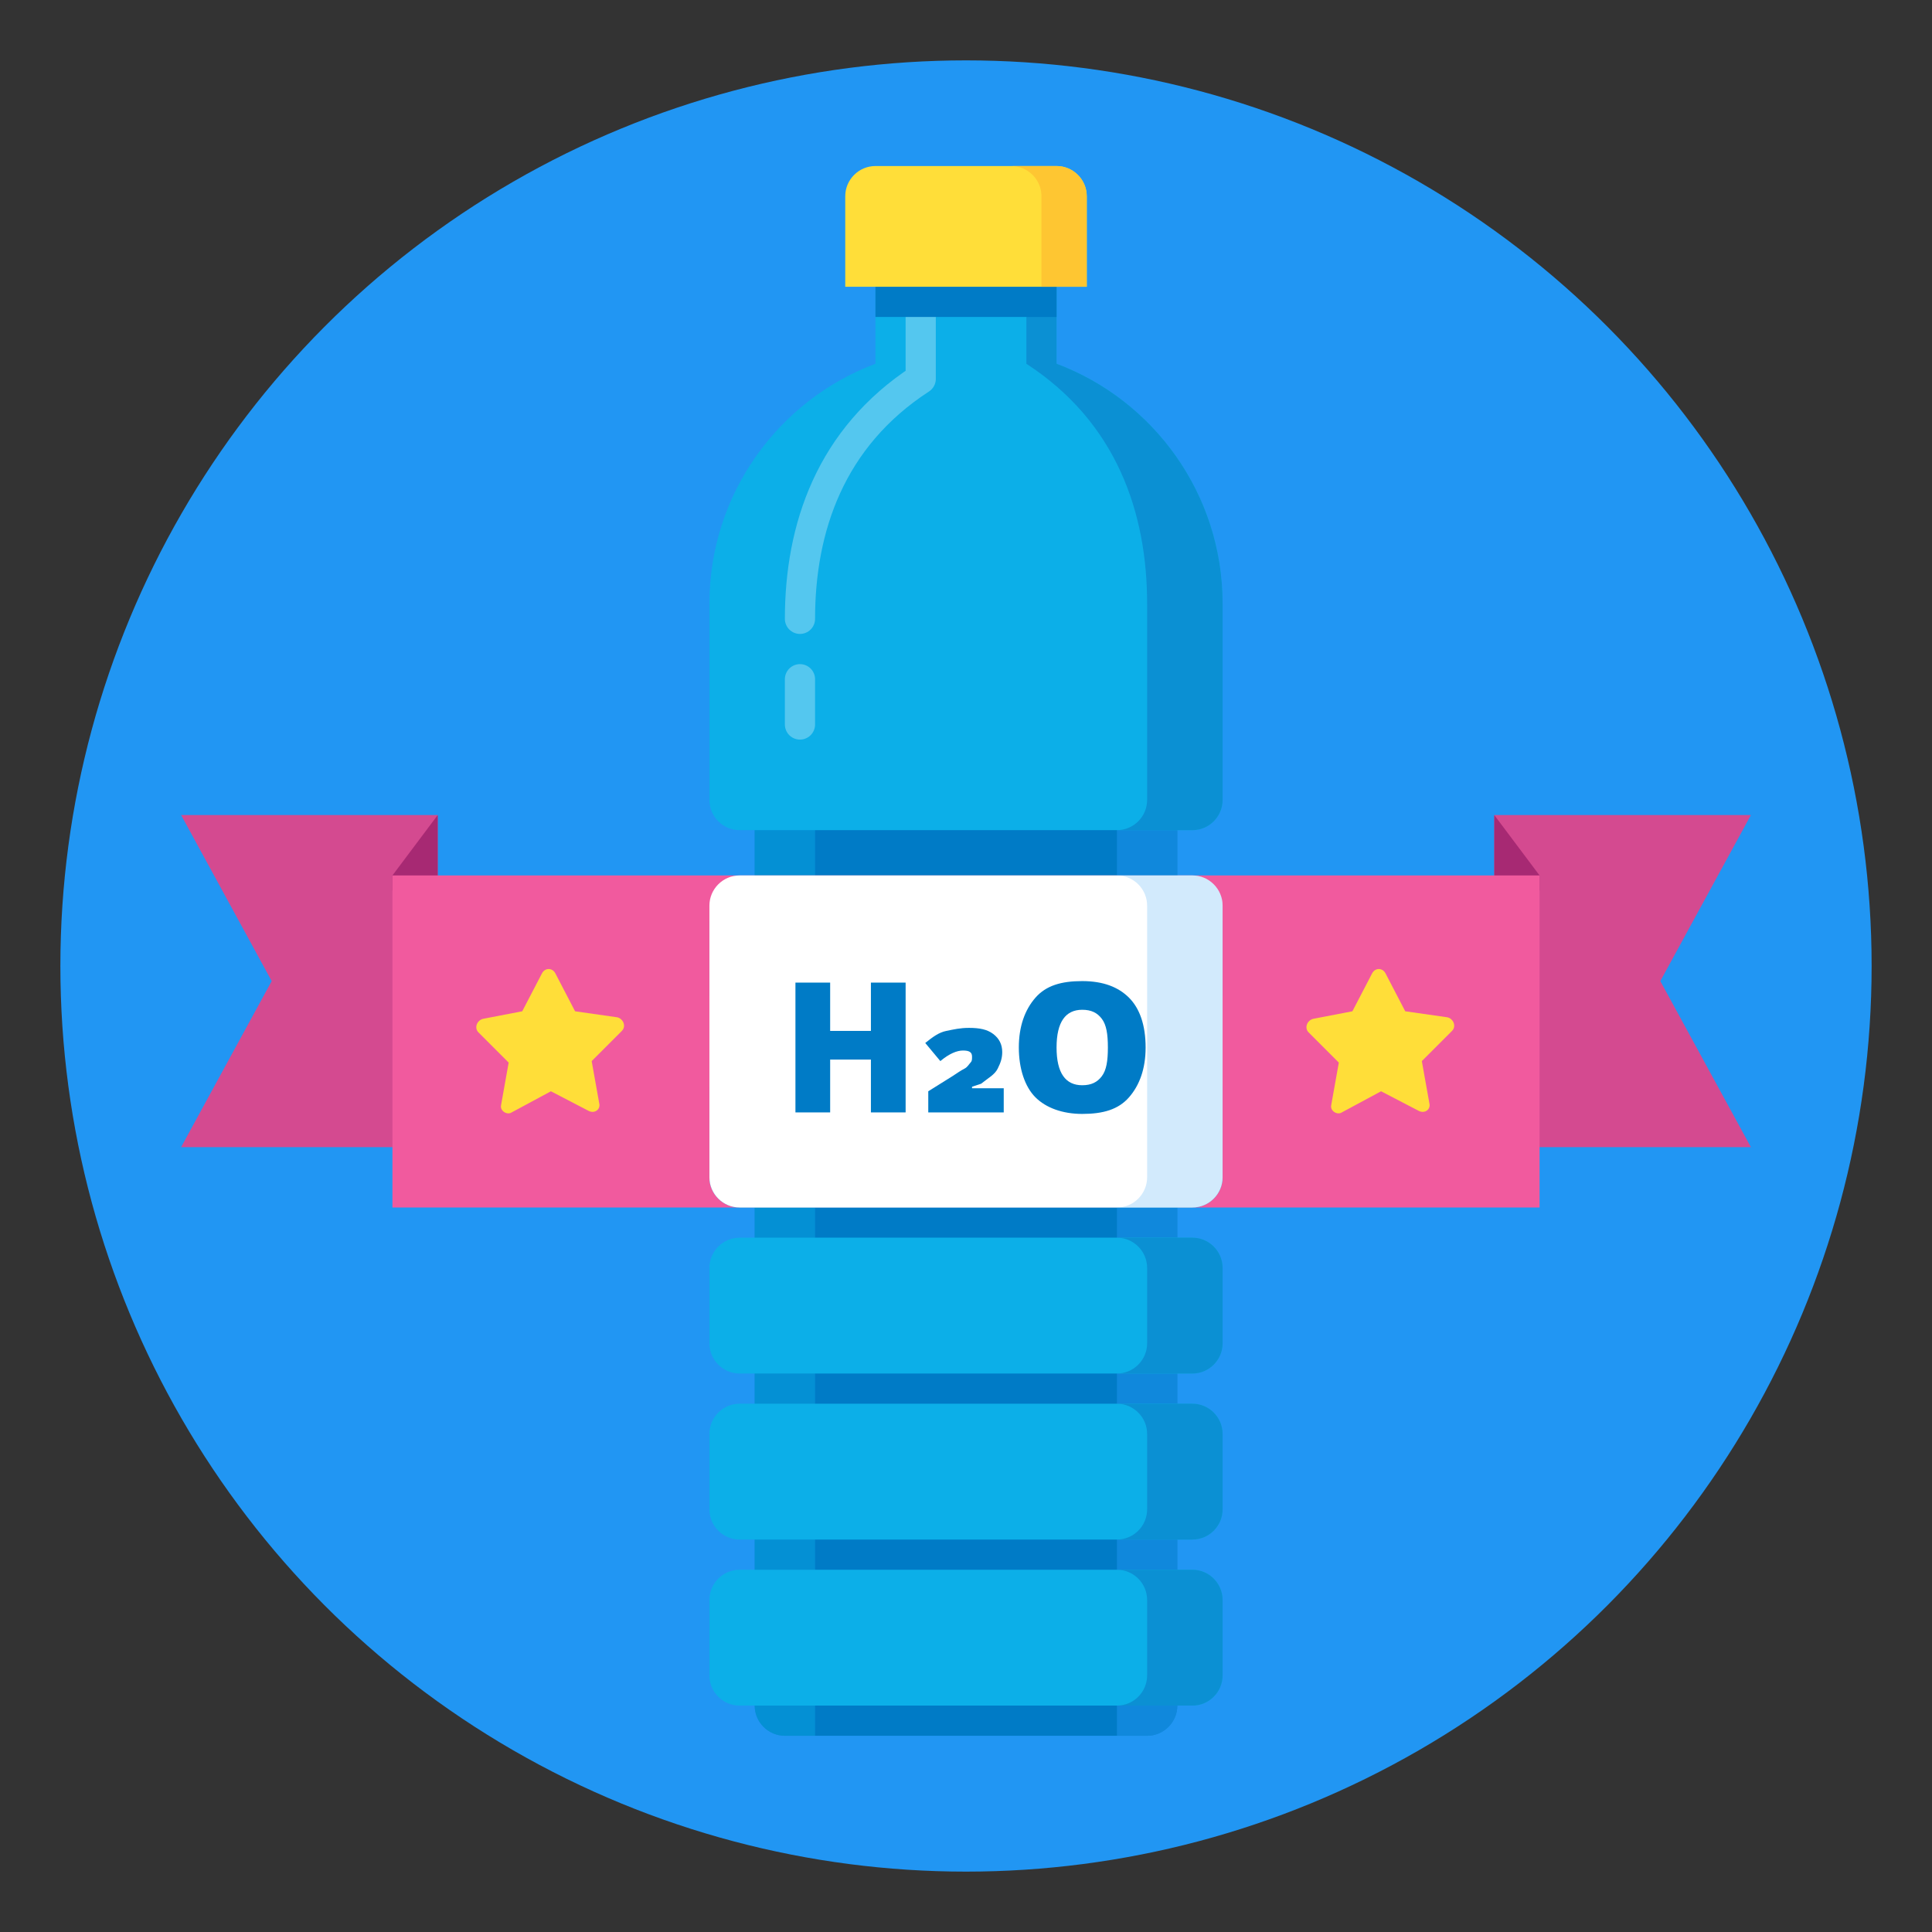 <?xml version="1.0" ?><svg id="Layer_1" style="enable-background:new 0 0 128 128;" version="1.1" viewBox="0 0 128 128" xml:space="preserve" xmlns="http://www.w3.org/2000/svg" xmlns:xlink="http://www.w3.org/1999/xlink"><rect x="0" y="0" width="128" height="128" fill="#333333" stroke="none"/><style type="text/css">
	.st0{fill:#2196f3;}
	.st1{fill:#2196f3;}
	.st2{fill:#007BC6;}
	.st3{fill:#D44A90;}
	.st4{fill:#A72973;}
	.st5{fill:#F15A9E;}
	.st6{opacity:0.4;fill:#0CAFE8;}
	.st7{opacity:0.5;fill:#2196f3;}
	.st8{fill:#0CAFE8;}
	.st9{fill:#0B90D3;}
	.st10{opacity:0.3;fill:none;stroke:#FFFFFF;stroke-width:2;stroke-linecap:round;stroke-linejoin:round;stroke-miterlimit:10;}
	.st11{fill:#8F58B2;}
	.st12{fill:#6E4CA0;}
	.st13{fill:#F375AD;}
	.st14{fill:#FFDE39;}
	.st15{fill:#FEC632;}
	.st16{fill:#F9A74E;}
	.st17{fill:#DA6A2D;}
	.st18{fill:#9EDD9A;}
	.st19{fill:#00C2A9;}
	.st20{fill:#00A58C;}
	.st21{fill:#037C68;}
	.st22{fill:#9AC0DB;}
	.st23{fill:#FFFFFF;}
	.st24{opacity:0.2;fill:#2196f3;}
	.st25{opacity:0.4;fill:#2196f3;}
	.st26{opacity:0.1;fill:#2196f3;}
	.st27{fill:none;stroke:#FFDE39;stroke-width:10;stroke-linecap:round;stroke-linejoin:round;stroke-miterlimit:10;}
	.st28{fill:none;stroke:#F9A74E;stroke-width:4;stroke-linecap:round;stroke-linejoin:round;stroke-miterlimit:10;}
	.st29{fill:none;stroke:#FEC632;stroke-width:4;stroke-linecap:round;stroke-linejoin:round;stroke-miterlimit:10;}
	.st30{fill:none;stroke:#00A58C;stroke-width:2;stroke-linecap:round;stroke-linejoin:round;stroke-miterlimit:10;}
	.st31{fill:none;stroke:#D44A90;stroke-width:3;stroke-linecap:round;stroke-linejoin:round;stroke-miterlimit:10;}
	.st32{fill:none;stroke:#007BC6;stroke-width:2.244;stroke-miterlimit:10;}
	.st33{fill:none;stroke:#F15A9E;stroke-width:3;stroke-linecap:round;stroke-miterlimit:10;}
	.st34{opacity:0.2;fill:none;stroke:#2196f3;stroke-width:2;stroke-linecap:round;stroke-linejoin:round;stroke-miterlimit:10;}
	.st35{fill:none;stroke:#F15A9E;stroke-width:2;stroke-linecap:round;stroke-miterlimit:10;}
	.st36{fill:none;stroke:#F9A74E;stroke-width:2;stroke-linecap:round;stroke-linejoin:round;stroke-miterlimit:10;}
	.st37{fill:none;stroke:#FFFFFF;stroke-width:2;stroke-linecap:round;stroke-miterlimit:10;}
	.st38{opacity:0.4;fill:#2196f3;}
</style><circle class="st0" cx="64" cy="64" r="60"/><circle class="st1" cx="64" cy="64" r="50"/><path class="st2" d="M78,51H50v62c0,1.1,0.9,2,2,2h24c1.1,0,2-0.9,2-2V51z"/><polygon class="st3" points="99,54 116,54 110,65 116,76 99,76 "/><polygon class="st4" points="99,54 102,58 102,59 99,59 "/><rect class="st5" height="22" transform="matrix(-1 -1.224647e-16 1.224647e-16 -1 166 138)" width="38" x="64" y="58"/><path class="st6" d="M50,51v62c0,1.1,0.9,2,2,2h2V51H50z"/><polygon class="st3" points="29,54 12,54 18,65 12,76 29,76 "/><polygon class="st4" points="29,54 26,58 26,59 29,59 "/><rect class="st5" height="22" width="38" x="26" y="58"/><path class="st7" d="M74,51v64h2c1.1,0,2-0.9,2-2V51H74z"/><path class="st8" d="M70,24.1V17H58v7.1c-6.4,2.4-11,8.6-11,15.9v13c0,1.1,0.9,2,2,2h30c1.1,0,2-0.9,2-2V40  C81,32.7,76.4,26.5,70,24.1z"/><path class="st9" d="M70,24.1V17h-2v7.1C74,28,76,34,76,40v13c0,1.1-0.9,2-2,2h5c1.1,0,2-0.9,2-2V40C81,32.7,76.4,26.5,70,24.1z"/><path class="st10" d="M61,17v8.1C55,29,53,35,53,41"/><path class="st8" d="M79,59H49c-1.1,0-2,0.9-2,2v5c0,1.1,0.9,2,2,2h30c1.1,0,2-0.9,2-2v-5C81,59.9,80.1,59,79,59z"/><path class="st8" d="M79,70H49c-1.1,0-2,0.9-2,2v6c0,1.1,0.9,2,2,2h30c1.1,0,2-0.9,2-2v-6C81,70.9,80.1,70,79,70z"/><path class="st8" d="M79,82H49c-1.1,0-2,0.9-2,2v5c0,1.1,0.9,2,2,2h30c1.1,0,2-0.9,2-2v-5C81,82.9,80.1,82,79,82z"/><path class="st9" d="M79,82h-5c1.1,0,2,0.9,2,2v5c0,1.1-0.9,2-2,2h5c1.1,0,2-0.9,2-2v-5C81,82.9,80.1,82,79,82z"/><path class="st8" d="M79,93H49c-1.1,0-2,0.9-2,2v5c0,1.1,0.9,2,2,2h30c1.1,0,2-0.9,2-2v-5C81,93.9,80.1,93,79,93z"/><path class="st9" d="M79,93h-5c1.1,0,2,0.9,2,2v5c0,1.1-0.9,2-2,2h5c1.1,0,2-0.9,2-2v-5C81,93.9,80.1,93,79,93z"/><path class="st8" d="M79,104H49c-1.1,0-2,0.9-2,2v5c0,1.1,0.9,2,2,2h30c1.1,0,2-0.9,2-2v-5C81,104.9,80.1,104,79,104z"/><path class="st9" d="M79,104h-5c1.1,0,2,0.9,2,2v5c0,1.1-0.9,2-2,2h5c1.1,0,2-0.9,2-2v-5C81,104.9,80.1,104,79,104z"/><path class="st23" d="M79,80H49c-1.1,0-2-0.9-2-2V60c0-1.1,0.9-2,2-2h30c1.1,0,2,0.9,2,2v18C81,79.1,80.1,80,79,80z"/><path class="st24" d="M79,58h-5c1.1,0,2,0.9,2,2v18c0,1.1-0.9,2-2,2h5c1.1,0,2-0.9,2-2V60C81,58.9,80.1,58,79,58z"/><rect class="st2" height="4" width="12" x="58" y="17"/><path class="st14" d="M70,11H58c-1.1,0-2,0.9-2,2v6h16v-6C72,11.9,71.1,11,70,11z"/><path class="st15" d="M70,11h-3c1.1,0,2,0.9,2,2v6h3v-6C72,11.9,71.1,11,70,11z"/><g><path class="st2" d="M60,73.7h-2.3v-3.5H55v3.5h-2.3v-8.6H55v3.2h2.7v-3.2H60V73.7z"/><path class="st2" d="M66.6,73.7h-5.1v-1.4l1.6-1c0.3-0.2,0.6-0.4,0.8-0.5s0.3-0.3,0.4-0.4s0.1-0.2,0.1-0.4c0-0.3-0.2-0.4-0.6-0.4   c-0.4,0-0.9,0.2-1.5,0.7l-1-1.2c0.5-0.4,0.9-0.7,1.4-0.8s0.9-0.2,1.5-0.2c0.7,0,1.2,0.1,1.6,0.4s0.6,0.7,0.6,1.2   c0,0.4-0.1,0.7-0.3,1.1s-0.6,0.6-1.1,1L64.4,72v0.1h2.1V73.7z"/><path class="st2" d="M75.9,69.4c0,1.4-0.4,2.5-1.1,3.3s-1.7,1.1-3.1,1.1c-1.3,0-2.4-0.4-3.1-1.1s-1.1-1.9-1.1-3.3   c0-1.4,0.4-2.5,1.1-3.3s1.7-1.1,3.1-1.1c1.4,0,2.4,0.4,3.1,1.1S75.9,67.9,75.9,69.4z M70,69.4c0,1.7,0.6,2.5,1.7,2.5   c0.6,0,1-0.2,1.3-0.6s0.4-1,0.4-1.9c0-0.9-0.1-1.5-0.4-1.9s-0.7-0.6-1.3-0.6C70.6,66.9,70,67.7,70,69.4z"/></g><line class="st10" x1="53" x2="53" y1="45" y2="48"/><path class="st14" d="M36.5,72.3l2.5,1.3c0.4,0.2,0.8-0.1,0.7-0.5l-0.5-2.8l2-2c0.3-0.3,0.1-0.8-0.3-0.9l-2.8-0.4l-1.3-2.5  c-0.2-0.4-0.7-0.4-0.9,0l-1.3,2.5L32,67.5c-0.4,0.1-0.6,0.6-0.3,0.9l2,2l-0.5,2.8c-0.1,0.4,0.4,0.7,0.7,0.5L36.5,72.3z"/><path class="st14" d="M91.5,72.3l2.5,1.3c0.4,0.2,0.8-0.1,0.7-0.5l-0.5-2.8l2-2c0.3-0.3,0.1-0.8-0.3-0.9l-2.8-0.4l-1.3-2.5  c-0.2-0.4-0.7-0.4-0.9,0l-1.3,2.5L87,67.5c-0.4,0.1-0.6,0.6-0.3,0.9l2,2l-0.5,2.8c-0.1,0.4,0.4,0.7,0.7,0.5L91.5,72.3z"/></svg>